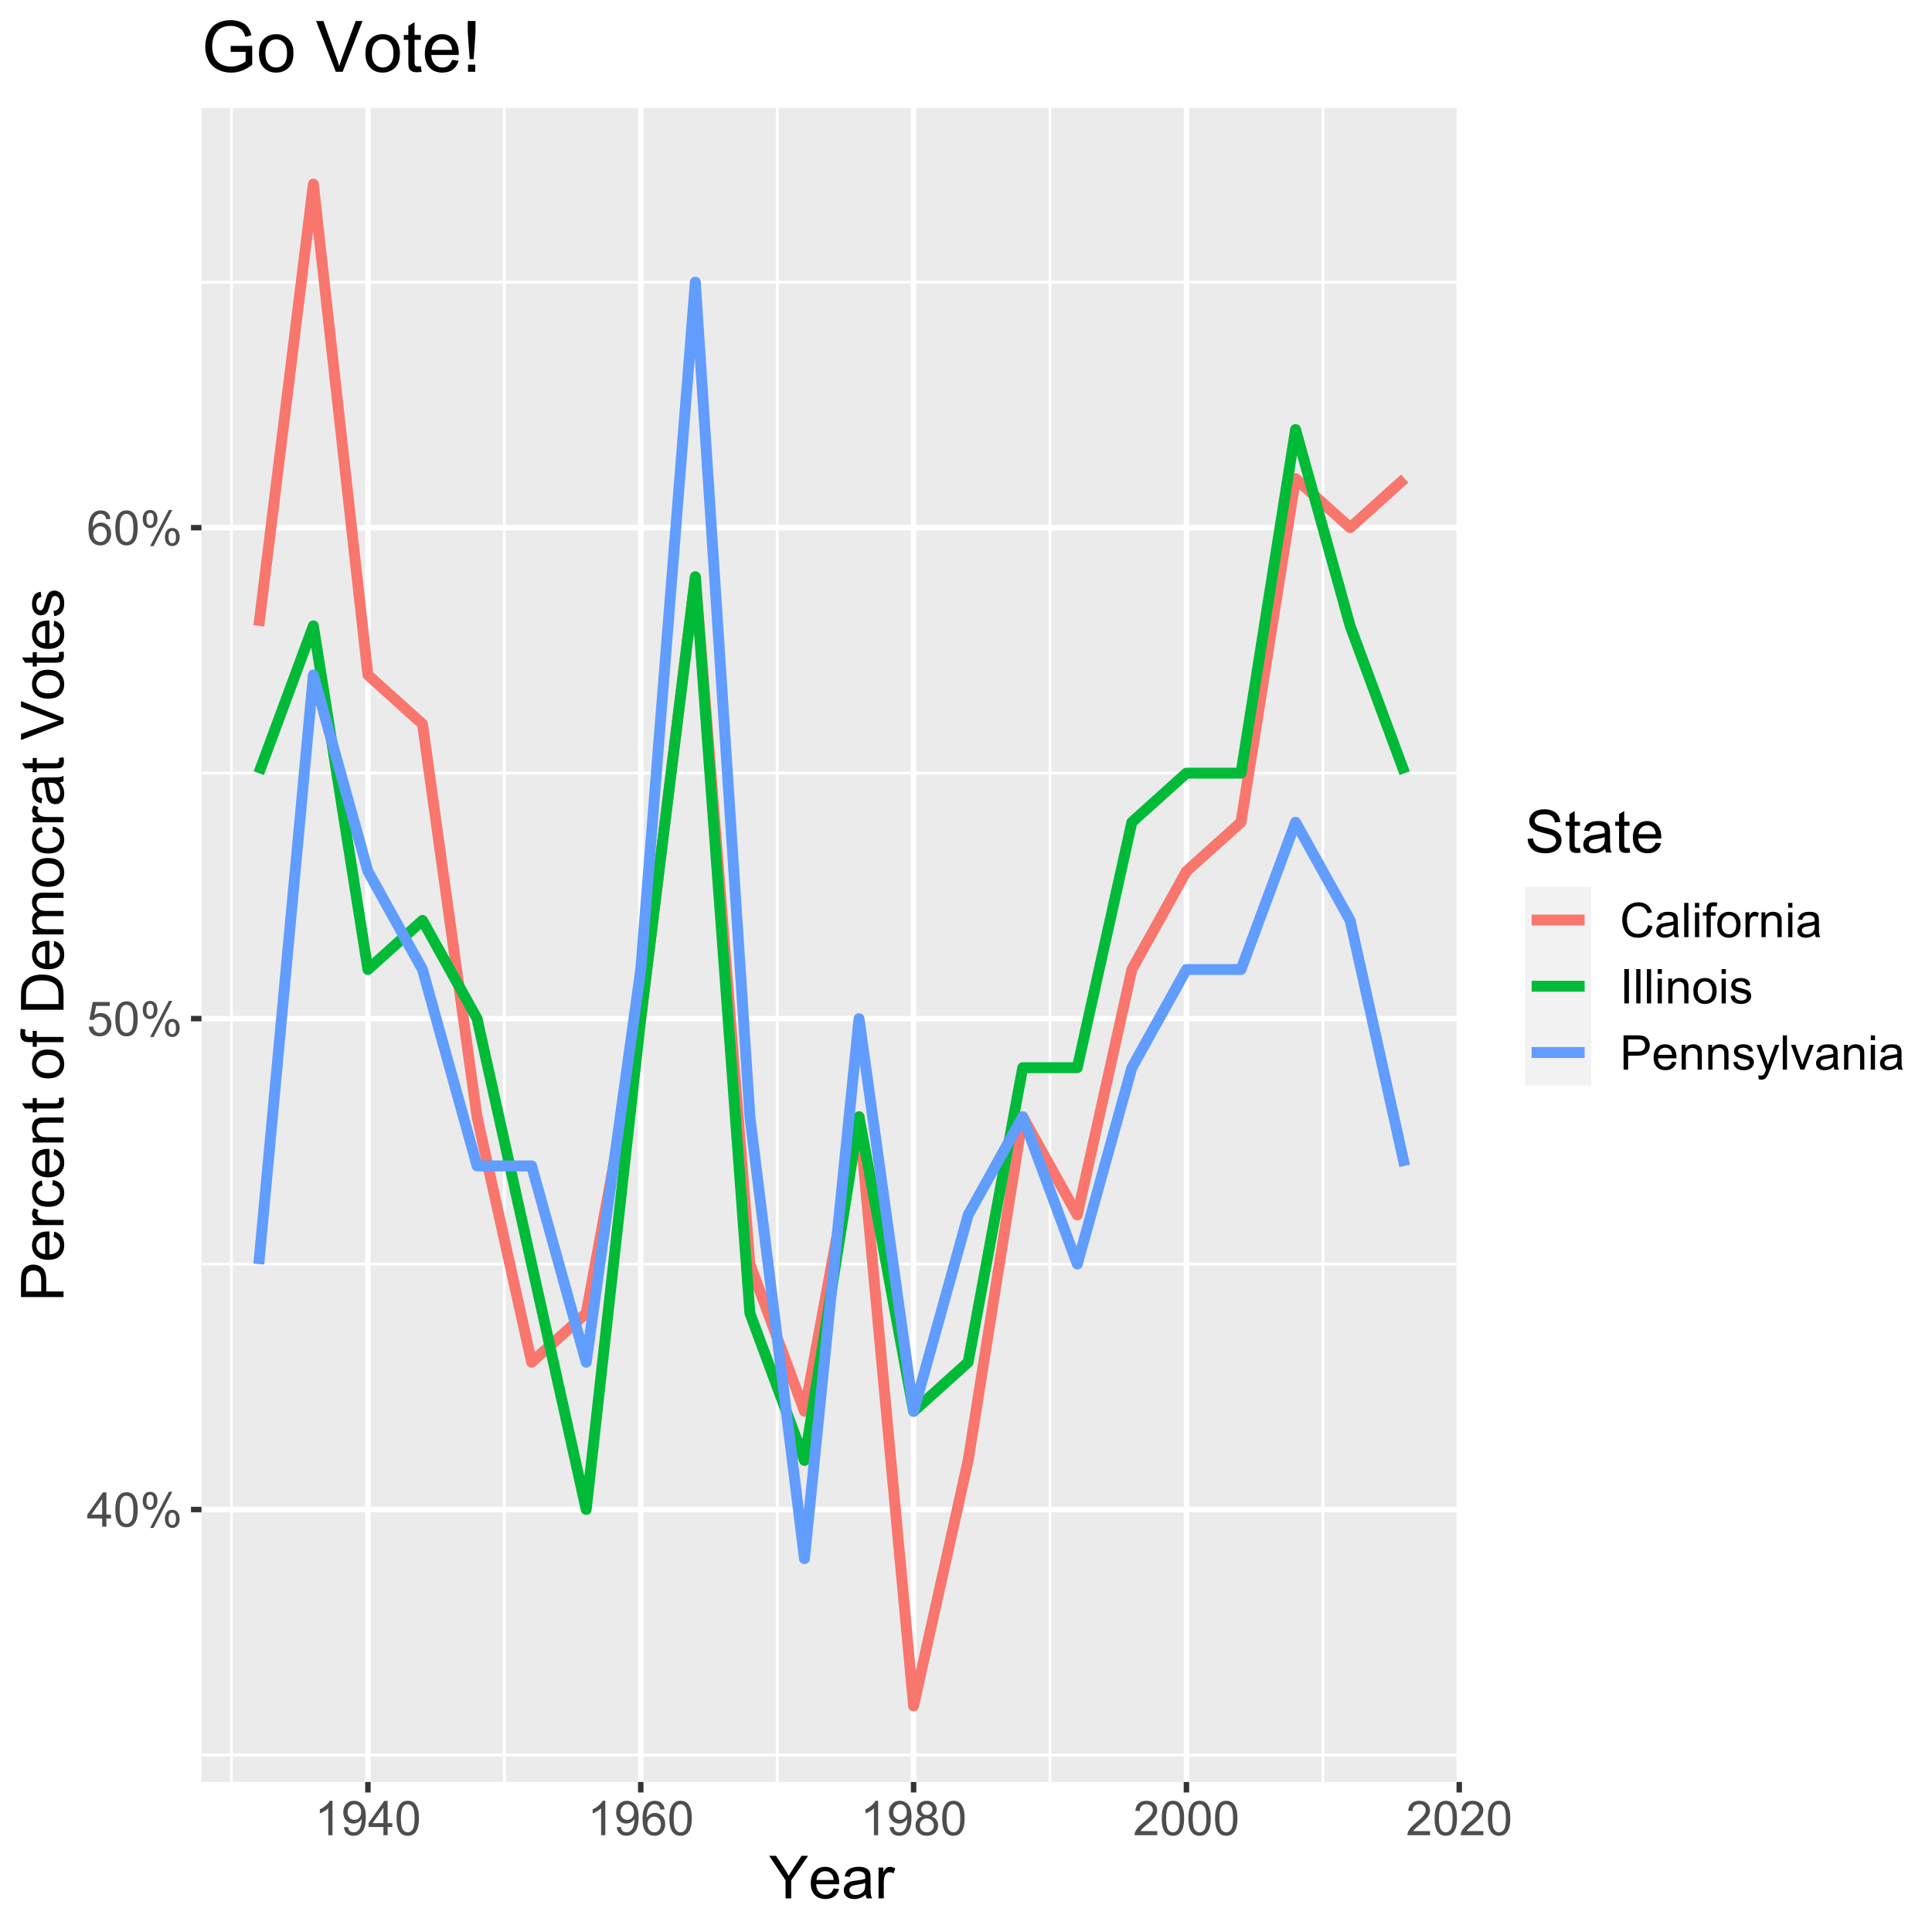 <?xml version="1.0" encoding="UTF-8"?>
<svg xmlns="http://www.w3.org/2000/svg" xmlns:xlink="http://www.w3.org/1999/xlink" width="504pt" height="504pt" viewBox="0 0 504 504" version="1.1">
<defs>
<g>
<symbol overflow="visible" id="glyph0-0">
<path style="stroke:none;" d="M 4.039 0 L 4.039 -2.141 L 0.16 -2.141 L 0.16 -3.148 L 4.242 -8.949 L 5.141 -8.949 L 5.141 -3.148 L 6.348 -3.148 L 6.348 -2.141 L 5.141 -2.141 L 5.141 0 Z M 4.039 -3.148 L 4.039 -7.184 L 1.238 -3.148 Z M 4.039 -3.148 "/>
</symbol>
<symbol overflow="visible" id="glyph0-1">
<path style="stroke:none;" d="M 0.52 -4.414 C 0.516 -5.469 0.625 -6.32 0.844 -6.965 C 1.062 -7.609 1.387 -8.105 1.816 -8.457 C 2.246 -8.805 2.785 -8.98 3.438 -8.984 C 3.914 -8.98 4.336 -8.887 4.699 -8.695 C 5.059 -8.5 5.355 -8.219 5.594 -7.859 C 5.828 -7.492 6.016 -7.051 6.152 -6.527 C 6.285 -6.004 6.352 -5.297 6.355 -4.414 C 6.352 -3.359 6.242 -2.512 6.031 -1.871 C 5.812 -1.223 5.492 -0.727 5.062 -0.375 C 4.633 -0.023 4.09 0.152 3.438 0.152 C 2.57 0.152 1.891 -0.156 1.402 -0.773 C 0.809 -1.516 0.516 -2.727 0.52 -4.414 Z M 1.648 -4.414 C 1.645 -2.941 1.816 -1.965 2.164 -1.48 C 2.504 -0.992 2.93 -0.75 3.438 -0.75 C 3.938 -0.75 4.359 -0.992 4.707 -1.48 C 5.051 -1.969 5.227 -2.945 5.227 -4.414 C 5.227 -5.883 5.051 -6.863 4.707 -7.348 C 4.359 -7.832 3.934 -8.074 3.426 -8.074 C 2.918 -8.074 2.516 -7.859 2.215 -7.434 C 1.836 -6.887 1.645 -5.879 1.648 -4.414 Z M 1.648 -4.414 "/>
</symbol>
<symbol overflow="visible" id="glyph0-2">
<path style="stroke:none;" d="M 0.727 -6.801 C 0.727 -7.438 0.887 -7.98 1.207 -8.43 C 1.527 -8.875 1.992 -9.098 2.605 -9.102 C 3.164 -9.098 3.629 -8.898 4 -8.5 C 4.367 -8.098 4.551 -7.508 4.555 -6.73 C 4.551 -5.973 4.367 -5.391 3.996 -4.984 C 3.621 -4.574 3.16 -4.371 2.617 -4.371 C 2.074 -4.371 1.625 -4.57 1.266 -4.973 C 0.906 -5.375 0.727 -5.984 0.727 -6.801 Z M 2.637 -8.344 C 2.363 -8.344 2.133 -8.223 1.953 -7.988 C 1.77 -7.75 1.68 -7.316 1.684 -6.688 C 1.68 -6.109 1.773 -5.707 1.957 -5.477 C 2.141 -5.238 2.367 -5.121 2.637 -5.125 C 2.91 -5.121 3.137 -5.238 3.32 -5.48 C 3.5 -5.715 3.59 -6.148 3.594 -6.773 C 3.59 -7.352 3.5 -7.758 3.32 -7.992 C 3.137 -8.227 2.91 -8.344 2.637 -8.344 Z M 2.645 0.328 L 7.539 -9.102 L 8.43 -9.102 L 3.551 0.328 Z M 6.512 -2.102 C 6.508 -2.738 6.668 -3.281 6.992 -3.73 C 7.312 -4.176 7.781 -4.398 8.398 -4.402 C 8.957 -4.398 9.422 -4.199 9.793 -3.801 C 10.156 -3.398 10.34 -2.809 10.344 -2.031 C 10.34 -1.273 10.156 -0.691 9.785 -0.285 C 9.41 0.125 8.949 0.328 8.406 0.328 C 7.863 0.328 7.41 0.129 7.051 -0.277 C 6.688 -0.68 6.508 -1.289 6.512 -2.102 Z M 8.43 -3.645 C 8.152 -3.645 7.922 -3.523 7.742 -3.289 C 7.555 -3.051 7.465 -2.617 7.469 -1.988 C 7.465 -1.418 7.555 -1.016 7.742 -0.781 C 7.922 -0.539 8.148 -0.422 8.422 -0.426 C 8.699 -0.422 8.93 -0.539 9.113 -0.781 C 9.293 -1.016 9.387 -1.449 9.387 -2.074 C 9.387 -2.652 9.293 -3.059 9.109 -3.293 C 8.926 -3.527 8.699 -3.645 8.43 -3.645 Z M 8.43 -3.645 "/>
</symbol>
<symbol overflow="visible" id="glyph0-3">
<path style="stroke:none;" d="M 0.52 -2.344 L 1.672 -2.441 C 1.754 -1.875 1.953 -1.453 2.266 -1.172 C 2.574 -0.891 2.949 -0.75 3.395 -0.75 C 3.918 -0.75 4.367 -0.949 4.734 -1.348 C 5.102 -1.746 5.285 -2.273 5.285 -2.938 C 5.285 -3.559 5.109 -4.055 4.758 -4.418 C 4.406 -4.777 3.945 -4.957 3.375 -4.961 C 3.02 -4.957 2.699 -4.875 2.414 -4.719 C 2.129 -4.555 1.906 -4.348 1.746 -4.094 L 0.715 -4.23 L 1.582 -8.824 L 6.031 -8.824 L 6.031 -7.777 L 2.461 -7.777 L 1.977 -5.371 C 2.508 -5.742 3.074 -5.93 3.668 -5.934 C 4.449 -5.93 5.105 -5.66 5.645 -5.121 C 6.18 -4.578 6.449 -3.883 6.453 -3.035 C 6.449 -2.223 6.215 -1.52 5.742 -0.934 C 5.168 -0.207 4.383 0.152 3.395 0.152 C 2.574 0.152 1.91 -0.074 1.398 -0.531 C 0.883 -0.984 0.59 -1.59 0.52 -2.344 Z M 0.52 -2.344 "/>
</symbol>
<symbol overflow="visible" id="glyph0-4">
<path style="stroke:none;" d="M 6.219 -6.758 L 5.125 -6.672 C 5.027 -7.098 4.891 -7.41 4.711 -7.609 C 4.414 -7.922 4.047 -8.078 3.613 -8.082 C 3.262 -8.078 2.953 -7.98 2.691 -7.789 C 2.34 -7.531 2.066 -7.164 1.871 -6.684 C 1.668 -6.195 1.566 -5.504 1.562 -4.613 C 1.824 -5.012 2.148 -5.312 2.531 -5.512 C 2.914 -5.703 3.312 -5.801 3.734 -5.805 C 4.465 -5.801 5.09 -5.531 5.605 -4.996 C 6.117 -4.453 6.375 -3.758 6.379 -2.906 C 6.375 -2.344 6.254 -1.82 6.016 -1.34 C 5.77 -0.855 5.438 -0.484 5.016 -0.23 C 4.594 0.027 4.113 0.152 3.578 0.152 C 2.66 0.152 1.914 -0.184 1.336 -0.855 C 0.758 -1.527 0.469 -2.637 0.469 -4.188 C 0.469 -5.914 0.789 -7.172 1.43 -7.961 C 1.984 -8.641 2.734 -8.98 3.68 -8.984 C 4.383 -8.98 4.957 -8.785 5.41 -8.391 C 5.855 -7.996 6.125 -7.449 6.219 -6.758 Z M 1.734 -2.898 C 1.734 -2.52 1.812 -2.156 1.973 -1.812 C 2.133 -1.461 2.359 -1.199 2.648 -1.02 C 2.938 -0.84 3.238 -0.75 3.559 -0.75 C 4.02 -0.75 4.418 -0.938 4.754 -1.312 C 5.082 -1.688 5.25 -2.195 5.254 -2.84 C 5.25 -3.453 5.086 -3.941 4.758 -4.301 C 4.43 -4.656 4.016 -4.832 3.516 -4.836 C 3.016 -4.832 2.594 -4.656 2.25 -4.301 C 1.906 -3.941 1.734 -3.473 1.734 -2.898 Z M 1.734 -2.898 "/>
</symbol>
<symbol overflow="visible" id="glyph0-5">
<path style="stroke:none;" d="M 4.656 0 L 3.559 0 L 3.559 -7 C 3.289 -6.746 2.941 -6.492 2.516 -6.242 C 2.086 -5.988 1.703 -5.801 1.359 -5.676 L 1.359 -6.738 C 1.973 -7.027 2.508 -7.375 2.973 -7.789 C 3.43 -8.195 3.758 -8.594 3.949 -8.984 L 4.656 -8.984 Z M 4.656 0 "/>
</symbol>
<symbol overflow="visible" id="glyph0-6">
<path style="stroke:none;" d="M 0.684 -2.07 L 1.738 -2.168 C 1.828 -1.668 2 -1.305 2.25 -1.086 C 2.5 -0.859 2.824 -0.75 3.223 -0.75 C 3.559 -0.75 3.852 -0.824 4.109 -0.98 C 4.359 -1.133 4.57 -1.34 4.734 -1.602 C 4.898 -1.855 5.035 -2.207 5.145 -2.648 C 5.254 -3.086 5.309 -3.531 5.309 -3.992 C 5.309 -4.039 5.305 -4.113 5.305 -4.211 C 5.078 -3.859 4.777 -3.574 4.402 -3.359 C 4.02 -3.141 3.609 -3.035 3.168 -3.035 C 2.426 -3.035 1.801 -3.301 1.289 -3.84 C 0.773 -4.371 0.516 -5.082 0.52 -5.965 C 0.516 -6.871 0.781 -7.598 1.32 -8.152 C 1.852 -8.703 2.523 -8.98 3.332 -8.984 C 3.914 -8.98 4.445 -8.824 4.93 -8.512 C 5.406 -8.195 5.773 -7.75 6.027 -7.172 C 6.273 -6.594 6.398 -5.754 6.402 -4.656 C 6.398 -3.512 6.273 -2.602 6.027 -1.926 C 5.777 -1.246 5.41 -0.73 4.922 -0.379 C 4.43 -0.023 3.855 0.152 3.199 0.152 C 2.496 0.152 1.922 -0.039 1.48 -0.43 C 1.035 -0.812 0.77 -1.359 0.684 -2.07 Z M 5.184 -6.02 C 5.18 -6.645 5.012 -7.145 4.68 -7.52 C 4.34 -7.887 3.938 -8.074 3.469 -8.074 C 2.977 -8.074 2.551 -7.875 2.191 -7.477 C 1.828 -7.078 1.645 -6.559 1.648 -5.926 C 1.645 -5.352 1.816 -4.891 2.164 -4.535 C 2.504 -4.18 2.93 -4 3.438 -4.004 C 3.941 -4 4.359 -4.18 4.691 -4.535 C 5.016 -4.891 5.18 -5.383 5.184 -6.02 Z M 5.184 -6.02 "/>
</symbol>
<symbol overflow="visible" id="glyph0-7">
<path style="stroke:none;" d="M 2.211 -4.852 C 1.75 -5.016 1.414 -5.254 1.195 -5.566 C 0.977 -5.875 0.867 -6.242 0.867 -6.676 C 0.867 -7.324 1.098 -7.871 1.566 -8.316 C 2.031 -8.758 2.656 -8.98 3.438 -8.984 C 4.215 -8.98 4.844 -8.754 5.32 -8.305 C 5.797 -7.848 6.035 -7.297 6.035 -6.648 C 6.035 -6.23 5.926 -5.867 5.707 -5.562 C 5.488 -5.25 5.156 -5.016 4.719 -4.852 C 5.266 -4.672 5.684 -4.383 5.973 -3.984 C 6.254 -3.586 6.398 -3.109 6.402 -2.559 C 6.398 -1.789 6.129 -1.145 5.59 -0.629 C 5.047 -0.105 4.332 0.152 3.453 0.152 C 2.566 0.152 1.855 -0.105 1.316 -0.629 C 0.773 -1.148 0.504 -1.801 0.508 -2.586 C 0.504 -3.164 0.652 -3.652 0.949 -4.051 C 1.242 -4.441 1.66 -4.711 2.211 -4.852 Z M 1.988 -6.715 C 1.984 -6.289 2.121 -5.941 2.398 -5.676 C 2.668 -5.406 3.023 -5.273 3.461 -5.273 C 3.879 -5.273 4.227 -5.406 4.5 -5.672 C 4.77 -5.938 4.902 -6.262 4.906 -6.652 C 4.902 -7.051 4.766 -7.391 4.488 -7.668 C 4.207 -7.941 3.859 -8.078 3.449 -8.082 C 3.027 -8.078 2.68 -7.945 2.402 -7.676 C 2.125 -7.406 1.984 -7.086 1.988 -6.715 Z M 1.637 -2.582 C 1.633 -2.266 1.707 -1.961 1.859 -1.672 C 2.004 -1.375 2.227 -1.148 2.52 -0.992 C 2.812 -0.828 3.129 -0.75 3.469 -0.75 C 3.992 -0.75 4.422 -0.918 4.766 -1.258 C 5.105 -1.594 5.277 -2.023 5.281 -2.547 C 5.277 -3.074 5.102 -3.512 4.75 -3.855 C 4.395 -4.199 3.953 -4.371 3.43 -4.375 C 2.91 -4.371 2.484 -4.199 2.145 -3.863 C 1.805 -3.52 1.633 -3.094 1.637 -2.582 Z M 1.637 -2.582 "/>
</symbol>
<symbol overflow="visible" id="glyph0-8">
<path style="stroke:none;" d="M 6.293 -1.055 L 6.293 0 L 0.379 0 C 0.367 -0.266 0.41 -0.52 0.508 -0.762 C 0.656 -1.164 0.898 -1.559 1.23 -1.953 C 1.559 -2.34 2.035 -2.793 2.668 -3.309 C 3.637 -4.102 4.293 -4.734 4.637 -5.203 C 4.977 -5.668 5.148 -6.105 5.152 -6.523 C 5.148 -6.957 4.992 -7.324 4.684 -7.625 C 4.371 -7.922 3.969 -8.074 3.469 -8.074 C 2.938 -8.074 2.512 -7.914 2.195 -7.598 C 1.879 -7.277 1.719 -6.84 1.715 -6.281 L 0.586 -6.398 C 0.664 -7.238 0.953 -7.879 1.457 -8.32 C 1.961 -8.762 2.641 -8.98 3.492 -8.984 C 4.348 -8.98 5.023 -8.742 5.527 -8.27 C 6.027 -7.789 6.281 -7.199 6.281 -6.5 C 6.281 -6.141 6.207 -5.789 6.059 -5.445 C 5.91 -5.094 5.664 -4.73 5.328 -4.352 C 4.984 -3.965 4.422 -3.441 3.637 -2.777 C 2.977 -2.223 2.555 -1.844 2.367 -1.648 C 2.18 -1.449 2.023 -1.254 1.906 -1.055 Z M 6.293 -1.055 "/>
</symbol>
<symbol overflow="visible" id="glyph0-9">
<path style="stroke:none;" d="M 7.348 -3.137 L 8.531 -2.84 C 8.281 -1.863 7.832 -1.121 7.191 -0.613 C 6.543 -0.102 5.758 0.152 4.828 0.152 C 3.863 0.152 3.078 -0.043 2.477 -0.434 C 1.871 -0.824 1.41 -1.391 1.094 -2.141 C 0.777 -2.883 0.621 -3.684 0.621 -4.539 C 0.621 -5.469 0.797 -6.281 1.156 -6.977 C 1.508 -7.668 2.016 -8.195 2.676 -8.559 C 3.332 -8.918 4.055 -9.098 4.848 -9.102 C 5.738 -9.098 6.492 -8.871 7.102 -8.418 C 7.711 -7.961 8.137 -7.32 8.379 -6.492 L 7.215 -6.219 C 7.004 -6.867 6.703 -7.344 6.309 -7.641 C 5.914 -7.938 5.418 -8.086 4.82 -8.086 C 4.129 -8.086 3.555 -7.918 3.098 -7.59 C 2.633 -7.258 2.309 -6.816 2.125 -6.266 C 1.934 -5.707 1.84 -5.137 1.844 -4.547 C 1.84 -3.785 1.949 -3.121 2.176 -2.555 C 2.395 -1.984 2.742 -1.559 3.211 -1.281 C 3.68 -0.996 4.184 -0.855 4.73 -0.859 C 5.391 -0.855 5.953 -1.047 6.414 -1.434 C 6.871 -1.812 7.184 -2.379 7.348 -3.137 Z M 7.348 -3.137 "/>
</symbol>
<symbol overflow="visible" id="glyph0-10">
<path style="stroke:none;" d="M 5.055 -0.801 C 4.645 -0.453 4.254 -0.207 3.879 -0.066 C 3.5 0.078 3.094 0.145 2.668 0.148 C 1.949 0.145 1.402 -0.027 1.023 -0.375 C 0.641 -0.723 0.449 -1.168 0.453 -1.711 C 0.449 -2.023 0.523 -2.312 0.668 -2.578 C 0.812 -2.84 1 -3.051 1.234 -3.211 C 1.465 -3.367 1.73 -3.484 2.027 -3.57 C 2.242 -3.625 2.566 -3.68 3.004 -3.734 C 3.887 -3.836 4.539 -3.965 4.961 -4.113 C 4.965 -4.262 4.969 -4.355 4.969 -4.402 C 4.969 -4.844 4.863 -5.16 4.656 -5.348 C 4.371 -5.594 3.953 -5.719 3.406 -5.719 C 2.883 -5.719 2.5 -5.625 2.258 -5.445 C 2.008 -5.262 1.828 -4.941 1.715 -4.484 L 0.641 -4.633 C 0.734 -5.09 0.895 -5.461 1.121 -5.746 C 1.34 -6.027 1.664 -6.246 2.09 -6.398 C 2.512 -6.551 3.004 -6.625 3.562 -6.629 C 4.117 -6.625 4.566 -6.562 4.914 -6.434 C 5.258 -6.301 5.512 -6.137 5.676 -5.941 C 5.836 -5.742 5.949 -5.492 6.02 -5.195 C 6.051 -5.004 6.07 -4.664 6.074 -4.18 L 6.074 -2.715 C 6.07 -1.691 6.094 -1.047 6.145 -0.777 C 6.188 -0.504 6.281 -0.246 6.422 0 L 5.273 0 C 5.156 -0.227 5.082 -0.492 5.055 -0.801 Z M 4.961 -3.254 C 4.559 -3.086 3.961 -2.949 3.168 -2.84 C 2.715 -2.773 2.395 -2.699 2.211 -2.617 C 2.02 -2.535 1.875 -2.418 1.777 -2.262 C 1.672 -2.105 1.621 -1.93 1.625 -1.738 C 1.621 -1.445 1.734 -1.203 1.957 -1.008 C 2.176 -0.812 2.5 -0.715 2.93 -0.715 C 3.352 -0.715 3.727 -0.805 4.059 -0.992 C 4.387 -1.172 4.629 -1.426 4.785 -1.75 C 4.898 -1.996 4.957 -2.363 4.961 -2.852 Z M 4.961 -3.254 "/>
</symbol>
<symbol overflow="visible" id="glyph0-11">
<path style="stroke:none;" d="M 0.801 0 L 0.801 -8.949 L 1.898 -8.949 L 1.898 0 Z M 0.801 0 "/>
</symbol>
<symbol overflow="visible" id="glyph0-12">
<path style="stroke:none;" d="M 0.828 -7.684 L 0.828 -8.949 L 1.93 -8.949 L 1.93 -7.684 Z M 0.828 0 L 0.828 -6.48 L 1.93 -6.48 L 1.93 0 Z M 0.828 0 "/>
</symbol>
<symbol overflow="visible" id="glyph0-13">
<path style="stroke:none;" d="M 1.086 0 L 1.086 -5.629 L 0.117 -5.629 L 0.117 -6.48 L 1.086 -6.48 L 1.086 -7.172 C 1.082 -7.605 1.121 -7.926 1.203 -8.141 C 1.305 -8.422 1.492 -8.656 1.758 -8.836 C 2.023 -9.012 2.398 -9.098 2.883 -9.102 C 3.188 -9.098 3.527 -9.062 3.906 -8.992 L 3.742 -8.031 C 3.512 -8.07 3.297 -8.09 3.094 -8.094 C 2.758 -8.09 2.52 -8.02 2.387 -7.879 C 2.246 -7.734 2.18 -7.469 2.18 -7.078 L 2.18 -6.48 L 3.441 -6.48 L 3.441 -5.629 L 2.18 -5.629 L 2.18 0 Z M 1.086 0 "/>
</symbol>
<symbol overflow="visible" id="glyph0-14">
<path style="stroke:none;" d="M 0.414 -3.242 C 0.41 -4.438 0.742 -5.328 1.414 -5.906 C 1.969 -6.387 2.648 -6.625 3.453 -6.629 C 4.344 -6.625 5.074 -6.332 5.641 -5.75 C 6.203 -5.164 6.484 -4.359 6.488 -3.332 C 6.484 -2.496 6.359 -1.84 6.113 -1.363 C 5.859 -0.883 5.496 -0.512 5.02 -0.25 C 4.539 0.016 4.016 0.145 3.453 0.148 C 2.543 0.145 1.812 -0.141 1.254 -0.723 C 0.691 -1.301 0.41 -2.141 0.414 -3.242 Z M 1.543 -3.242 C 1.539 -2.406 1.723 -1.785 2.086 -1.375 C 2.445 -0.961 2.898 -0.754 3.453 -0.758 C 3.996 -0.754 4.453 -0.961 4.816 -1.379 C 5.176 -1.789 5.355 -2.422 5.359 -3.277 C 5.355 -4.074 5.172 -4.684 4.812 -5.098 C 4.445 -5.512 3.992 -5.719 3.453 -5.719 C 2.898 -5.719 2.445 -5.512 2.086 -5.102 C 1.723 -4.688 1.539 -4.066 1.543 -3.242 Z M 1.543 -3.242 "/>
</symbol>
<symbol overflow="visible" id="glyph0-15">
<path style="stroke:none;" d="M 0.812 0 L 0.812 -6.48 L 1.801 -6.48 L 1.801 -5.5 C 2.051 -5.957 2.285 -6.258 2.5 -6.406 C 2.711 -6.551 2.945 -6.625 3.203 -6.629 C 3.57 -6.625 3.945 -6.508 4.332 -6.273 L 3.953 -5.254 C 3.684 -5.41 3.414 -5.488 3.148 -5.492 C 2.906 -5.488 2.691 -5.418 2.5 -5.273 C 2.309 -5.129 2.172 -4.93 2.094 -4.676 C 1.969 -4.285 1.91 -3.855 1.91 -3.395 L 1.91 0 Z M 0.812 0 "/>
</symbol>
<symbol overflow="visible" id="glyph0-16">
<path style="stroke:none;" d="M 0.824 0 L 0.824 -6.48 L 1.812 -6.48 L 1.812 -5.559 C 2.285 -6.27 2.973 -6.625 3.875 -6.629 C 4.262 -6.625 4.621 -6.555 4.953 -6.418 C 5.277 -6.273 5.523 -6.09 5.688 -5.863 C 5.848 -5.633 5.961 -5.363 6.031 -5.055 C 6.066 -4.848 6.086 -4.492 6.09 -3.984 L 6.09 0 L 4.992 0 L 4.992 -3.941 C 4.992 -4.387 4.949 -4.723 4.863 -4.945 C 4.777 -5.168 4.625 -5.344 4.406 -5.477 C 4.188 -5.605 3.934 -5.672 3.645 -5.676 C 3.176 -5.672 2.77 -5.523 2.43 -5.23 C 2.09 -4.93 1.922 -4.367 1.922 -3.539 L 1.922 0 Z M 0.824 0 "/>
</symbol>
<symbol overflow="visible" id="glyph0-17">
<path style="stroke:none;" d="M 1.164 0 L 1.164 -8.949 L 2.352 -8.949 L 2.352 0 Z M 1.164 0 "/>
</symbol>
<symbol overflow="visible" id="glyph0-18">
<path style="stroke:none;" d="M 0.383 -1.934 L 1.473 -2.105 C 1.527 -1.668 1.699 -1.336 1.98 -1.105 C 2.258 -0.871 2.645 -0.754 3.148 -0.758 C 3.648 -0.754 4.023 -0.859 4.273 -1.066 C 4.516 -1.27 4.641 -1.508 4.641 -1.789 C 4.641 -2.031 4.531 -2.227 4.316 -2.375 C 4.164 -2.469 3.789 -2.594 3.191 -2.746 C 2.383 -2.945 1.824 -3.121 1.516 -3.273 C 1.203 -3.418 0.969 -3.625 0.809 -3.891 C 0.645 -4.152 0.562 -4.441 0.566 -4.762 C 0.562 -5.047 0.629 -5.312 0.766 -5.562 C 0.895 -5.805 1.074 -6.012 1.305 -6.176 C 1.473 -6.301 1.707 -6.406 2.004 -6.496 C 2.301 -6.582 2.617 -6.625 2.953 -6.629 C 3.461 -6.625 3.906 -6.551 4.293 -6.406 C 4.676 -6.258 4.961 -6.062 5.145 -5.812 C 5.328 -5.562 5.453 -5.227 5.523 -4.809 L 4.449 -4.664 C 4.395 -4.996 4.254 -5.254 4.023 -5.445 C 3.789 -5.629 3.461 -5.723 3.035 -5.727 C 2.527 -5.723 2.164 -5.641 1.953 -5.477 C 1.734 -5.309 1.629 -5.113 1.629 -4.891 C 1.629 -4.746 1.672 -4.617 1.766 -4.504 C 1.852 -4.383 1.992 -4.285 2.184 -4.211 C 2.293 -4.168 2.617 -4.074 3.156 -3.93 C 3.93 -3.723 4.473 -3.555 4.781 -3.422 C 5.086 -3.289 5.324 -3.094 5.504 -2.844 C 5.676 -2.586 5.766 -2.273 5.77 -1.906 C 5.766 -1.535 5.656 -1.191 5.445 -0.867 C 5.227 -0.543 4.918 -0.293 4.52 -0.117 C 4.113 0.059 3.66 0.145 3.156 0.148 C 2.309 0.145 1.664 -0.027 1.227 -0.375 C 0.781 -0.727 0.5 -1.246 0.383 -1.934 Z M 0.383 -1.934 "/>
</symbol>
<symbol overflow="visible" id="glyph0-19">
<path style="stroke:none;" d="M 0.965 0 L 0.965 -8.949 L 4.34 -8.949 C 4.93 -8.945 5.383 -8.918 5.699 -8.863 C 6.137 -8.789 6.504 -8.648 6.805 -8.445 C 7.098 -8.234 7.336 -7.945 7.52 -7.578 C 7.699 -7.203 7.793 -6.797 7.793 -6.359 C 7.793 -5.594 7.551 -4.949 7.066 -4.426 C 6.582 -3.895 5.707 -3.633 4.445 -3.637 L 2.148 -3.637 L 2.148 0 Z M 2.148 -4.695 L 4.461 -4.695 C 5.223 -4.691 5.766 -4.836 6.09 -5.121 C 6.41 -5.402 6.574 -5.801 6.574 -6.324 C 6.574 -6.691 6.477 -7.012 6.289 -7.281 C 6.098 -7.547 5.852 -7.723 5.543 -7.812 C 5.34 -7.859 4.969 -7.887 4.438 -7.891 L 2.148 -7.891 Z M 2.148 -4.695 "/>
</symbol>
<symbol overflow="visible" id="glyph0-20">
<path style="stroke:none;" d="M 5.262 -2.086 L 6.398 -1.945 C 6.219 -1.281 5.887 -0.766 5.402 -0.402 C 4.918 -0.035 4.297 0.145 3.547 0.148 C 2.594 0.145 1.844 -0.145 1.289 -0.727 C 0.734 -1.312 0.457 -2.133 0.457 -3.188 C 0.457 -4.273 0.734 -5.117 1.297 -5.723 C 1.855 -6.324 2.586 -6.625 3.484 -6.629 C 4.348 -6.625 5.055 -6.332 5.609 -5.742 C 6.156 -5.152 6.434 -4.32 6.434 -3.254 C 6.434 -3.184 6.43 -3.086 6.426 -2.961 L 1.594 -2.961 C 1.633 -2.242 1.832 -1.699 2.195 -1.324 C 2.559 -0.945 3.012 -0.754 3.551 -0.758 C 3.953 -0.754 4.297 -0.859 4.582 -1.074 C 4.867 -1.281 5.094 -1.621 5.262 -2.086 Z M 1.652 -3.863 L 5.273 -3.863 C 5.223 -4.402 5.082 -4.812 4.859 -5.09 C 4.504 -5.512 4.051 -5.723 3.496 -5.727 C 2.992 -5.723 2.57 -5.555 2.227 -5.219 C 1.883 -4.879 1.691 -4.426 1.652 -3.863 Z M 1.652 -3.863 "/>
</symbol>
<symbol overflow="visible" id="glyph0-21">
<path style="stroke:none;" d="M 0.773 2.496 L 0.652 1.465 C 0.887 1.527 1.098 1.559 1.281 1.562 C 1.523 1.559 1.719 1.52 1.867 1.441 C 2.012 1.359 2.133 1.242 2.227 1.098 C 2.297 0.984 2.406 0.715 2.562 0.281 C 2.578 0.219 2.613 0.129 2.66 0.012 L 0.203 -6.48 L 1.387 -6.48 L 2.734 -2.727 C 2.906 -2.25 3.062 -1.75 3.203 -1.227 C 3.328 -1.727 3.48 -2.219 3.656 -2.703 L 5.043 -6.48 L 6.141 -6.48 L 3.676 0.109 C 3.406 0.82 3.203 1.312 3.059 1.582 C 2.863 1.941 2.637 2.203 2.387 2.375 C 2.129 2.539 1.828 2.625 1.484 2.629 C 1.266 2.625 1.031 2.582 0.773 2.496 Z M 0.773 2.496 "/>
</symbol>
<symbol overflow="visible" id="glyph0-22">
<path style="stroke:none;" d="M 2.625 0 L 0.16 -6.48 L 1.32 -6.48 L 2.711 -2.602 C 2.859 -2.18 2.996 -1.742 3.125 -1.293 C 3.219 -1.633 3.355 -2.043 3.535 -2.527 L 4.973 -6.48 L 6.102 -6.48 L 3.648 0 Z M 2.625 0 "/>
</symbol>
<symbol overflow="visible" id="glyph1-0">
<path style="stroke:none;" d="M 4.32 0 L 4.32 -4.699 L 0.047 -11.094 L 1.832 -11.094 L 4.02 -7.75 C 4.422 -7.121 4.797 -6.496 5.148 -5.875 C 5.477 -6.449 5.879 -7.102 6.359 -7.832 L 8.508 -11.094 L 10.219 -11.094 L 5.789 -4.699 L 5.789 0 Z M 4.32 0 "/>
</symbol>
<symbol overflow="visible" id="glyph1-1">
<path style="stroke:none;" d="M 6.523 -2.59 L 7.93 -2.414 C 7.703 -1.59 7.293 -0.949 6.695 -0.5 C 6.094 -0.047 5.328 0.176 4.398 0.18 C 3.219 0.176 2.285 -0.184 1.598 -0.906 C 0.906 -1.629 0.562 -2.645 0.566 -3.949 C 0.562 -5.301 0.91 -6.348 1.609 -7.098 C 2.305 -7.84 3.207 -8.215 4.32 -8.219 C 5.391 -8.215 6.27 -7.848 6.953 -7.121 C 7.633 -6.387 7.973 -5.359 7.977 -4.035 C 7.973 -3.953 7.973 -3.832 7.969 -3.672 L 1.977 -3.672 C 2.023 -2.785 2.273 -2.109 2.723 -1.641 C 3.172 -1.172 3.734 -0.938 4.406 -0.938 C 4.902 -0.938 5.328 -1.066 5.684 -1.332 C 6.035 -1.59 6.312 -2.012 6.523 -2.59 Z M 2.051 -4.789 L 6.539 -4.789 C 6.477 -5.461 6.305 -5.969 6.023 -6.312 C 5.59 -6.832 5.027 -7.094 4.336 -7.098 C 3.711 -7.094 3.184 -6.887 2.758 -6.469 C 2.328 -6.051 2.094 -5.488 2.051 -4.789 Z M 2.051 -4.789 "/>
</symbol>
<symbol overflow="visible" id="glyph1-2">
<path style="stroke:none;" d="M 6.266 -0.992 C 5.758 -0.559 5.273 -0.258 4.809 -0.082 C 4.34 0.09 3.84 0.176 3.309 0.18 C 2.422 0.176 1.742 -0.035 1.27 -0.465 C 0.793 -0.895 0.555 -1.445 0.559 -2.117 C 0.555 -2.508 0.645 -2.871 0.828 -3.199 C 1.004 -3.523 1.238 -3.781 1.531 -3.98 C 1.82 -4.176 2.148 -4.324 2.512 -4.426 C 2.777 -4.496 3.18 -4.566 3.723 -4.633 C 4.82 -4.762 5.633 -4.918 6.152 -5.102 C 6.156 -5.285 6.156 -5.402 6.16 -5.457 C 6.156 -6.008 6.027 -6.398 5.773 -6.629 C 5.422 -6.934 4.906 -7.09 4.223 -7.09 C 3.578 -7.09 3.105 -6.977 2.805 -6.754 C 2.496 -6.527 2.27 -6.129 2.125 -5.562 L 0.793 -5.746 C 0.91 -6.312 1.109 -6.773 1.391 -7.125 C 1.664 -7.477 2.066 -7.746 2.594 -7.934 C 3.117 -8.121 3.727 -8.215 4.422 -8.219 C 5.105 -8.215 5.66 -8.133 6.09 -7.977 C 6.516 -7.812 6.832 -7.609 7.035 -7.367 C 7.234 -7.117 7.375 -6.809 7.461 -6.441 C 7.504 -6.207 7.527 -5.789 7.531 -5.184 L 7.531 -3.367 C 7.527 -2.098 7.559 -1.297 7.617 -0.965 C 7.672 -0.625 7.785 -0.305 7.961 0 L 6.539 0 C 6.398 -0.281 6.305 -0.609 6.266 -0.992 Z M 6.152 -4.035 C 5.656 -3.828 4.914 -3.656 3.93 -3.52 C 3.363 -3.438 2.965 -3.348 2.738 -3.246 C 2.504 -3.145 2.324 -2.996 2.199 -2.801 C 2.07 -2.605 2.008 -2.391 2.012 -2.156 C 2.008 -1.793 2.148 -1.488 2.426 -1.25 C 2.699 -1.004 3.102 -0.883 3.633 -0.887 C 4.156 -0.883 4.621 -1 5.031 -1.23 C 5.438 -1.457 5.738 -1.77 5.934 -2.172 C 6.078 -2.477 6.152 -2.93 6.152 -3.535 Z M 6.152 -4.035 "/>
</symbol>
<symbol overflow="visible" id="glyph1-3">
<path style="stroke:none;" d="M 1.008 0 L 1.008 -8.039 L 2.234 -8.039 L 2.234 -6.82 C 2.543 -7.391 2.832 -7.766 3.098 -7.945 C 3.359 -8.125 3.652 -8.215 3.973 -8.219 C 4.434 -8.215 4.898 -8.07 5.375 -7.781 L 4.906 -6.516 C 4.57 -6.711 4.238 -6.809 3.906 -6.812 C 3.605 -6.809 3.336 -6.719 3.102 -6.543 C 2.859 -6.359 2.691 -6.109 2.598 -5.797 C 2.441 -5.309 2.367 -4.781 2.367 -4.207 L 2.367 0 Z M 1.008 0 "/>
</symbol>
<symbol overflow="visible" id="glyph1-4">
<path style="stroke:none;" d="M 0.695 -3.566 L 2.082 -3.688 C 2.145 -3.125 2.297 -2.668 2.539 -2.316 C 2.773 -1.957 3.148 -1.672 3.656 -1.457 C 4.16 -1.234 4.727 -1.125 5.359 -1.129 C 5.918 -1.125 6.41 -1.207 6.84 -1.379 C 7.266 -1.543 7.586 -1.773 7.797 -2.062 C 8.004 -2.352 8.109 -2.668 8.113 -3.012 C 8.109 -3.359 8.008 -3.66 7.809 -3.922 C 7.605 -4.18 7.273 -4.398 6.812 -4.578 C 6.512 -4.691 5.852 -4.875 4.836 -5.121 C 3.812 -5.363 3.102 -5.594 2.695 -5.812 C 2.164 -6.09 1.766 -6.434 1.508 -6.844 C 1.246 -7.254 1.117 -7.715 1.121 -8.227 C 1.117 -8.785 1.277 -9.309 1.598 -9.797 C 1.914 -10.281 2.379 -10.648 2.988 -10.906 C 3.598 -11.156 4.273 -11.285 5.023 -11.285 C 5.844 -11.285 6.57 -11.152 7.199 -10.887 C 7.828 -10.621 8.312 -10.23 8.648 -9.715 C 8.984 -9.199 9.164 -8.617 9.195 -7.969 L 7.789 -7.863 C 7.711 -8.562 7.457 -9.09 7.02 -9.453 C 6.582 -9.809 5.938 -9.988 5.086 -9.992 C 4.195 -9.988 3.547 -9.828 3.145 -9.504 C 2.734 -9.176 2.531 -8.781 2.535 -8.324 C 2.531 -7.922 2.676 -7.594 2.969 -7.34 C 3.246 -7.082 3.984 -6.82 5.18 -6.551 C 6.371 -6.277 7.188 -6.039 7.637 -5.844 C 8.277 -5.539 8.754 -5.164 9.066 -4.711 C 9.371 -4.254 9.527 -3.727 9.527 -3.133 C 9.527 -2.539 9.355 -1.98 9.02 -1.461 C 8.68 -0.938 8.195 -0.535 7.562 -0.246 C 6.926 0.043 6.215 0.188 5.426 0.188 C 4.422 0.188 3.578 0.043 2.902 -0.25 C 2.219 -0.539 1.688 -0.98 1.305 -1.57 C 0.918 -2.156 0.715 -2.82 0.695 -3.566 Z M 0.695 -3.566 "/>
</symbol>
<symbol overflow="visible" id="glyph1-5">
<path style="stroke:none;" d="M 3.996 -1.219 L 4.191 -0.016 C 3.805 0.066 3.465 0.105 3.164 0.105 C 2.668 0.105 2.281 0.027 2.012 -0.129 C 1.738 -0.285 1.547 -0.488 1.438 -0.746 C 1.324 -0.996 1.27 -1.535 1.273 -2.355 L 1.273 -6.977 L 0.273 -6.977 L 0.273 -8.039 L 1.273 -8.039 L 1.273 -10.027 L 2.625 -10.844 L 2.625 -8.039 L 3.996 -8.039 L 3.996 -6.977 L 2.625 -6.977 L 2.625 -2.277 C 2.625 -1.887 2.648 -1.637 2.695 -1.527 C 2.742 -1.414 2.82 -1.324 2.93 -1.262 C 3.039 -1.191 3.195 -1.16 3.398 -1.164 C 3.547 -1.16 3.746 -1.18 3.996 -1.219 Z M 3.996 -1.219 "/>
</symbol>
<symbol overflow="visible" id="glyph2-0">
<path style="stroke:none;" d="M 0 -1.195 L -11.094 -1.195 L -11.094 -5.383 C -11.09 -6.113 -11.055 -6.676 -10.988 -7.07 C -10.895 -7.613 -10.723 -8.07 -10.469 -8.438 C -10.215 -8.805 -9.859 -9.102 -9.398 -9.328 C -8.938 -9.551 -8.434 -9.66 -7.887 -9.664 C -6.941 -9.66 -6.141 -9.359 -5.492 -8.762 C -4.836 -8.16 -4.512 -7.078 -4.512 -5.508 L -4.512 -2.664 L 0 -2.664 Z M -5.82 -2.664 L -5.82 -5.531 C -5.816 -6.48 -5.992 -7.152 -6.348 -7.555 C -6.699 -7.949 -7.199 -8.148 -7.84 -8.152 C -8.305 -8.148 -8.699 -8.031 -9.031 -7.801 C -9.359 -7.562 -9.578 -7.254 -9.688 -6.871 C -9.75 -6.621 -9.785 -6.164 -9.785 -5.504 L -9.785 -2.664 Z M -5.82 -2.664 "/>
</symbol>
<symbol overflow="visible" id="glyph2-1">
<path style="stroke:none;" d="M -2.59 -6.523 L -2.414 -7.93 C -1.59 -7.703 -0.949 -7.293 -0.496 -6.695 C -0.043 -6.094 0.18 -5.328 0.184 -4.398 C 0.18 -3.219 -0.18 -2.285 -0.902 -1.598 C -1.629 -0.906 -2.645 -0.562 -3.949 -0.566 C -5.301 -0.562 -6.348 -0.91 -7.098 -1.609 C -7.84 -2.305 -8.215 -3.207 -8.219 -4.32 C -8.215 -5.391 -7.848 -6.27 -7.121 -6.953 C -6.387 -7.633 -5.359 -7.973 -4.035 -7.977 C -3.953 -7.973 -3.832 -7.973 -3.672 -7.969 L -3.672 -1.977 C -2.785 -2.023 -2.109 -2.273 -1.641 -2.723 C -1.172 -3.172 -0.938 -3.734 -0.938 -4.406 C -0.938 -4.902 -1.066 -5.328 -1.332 -5.684 C -1.59 -6.035 -2.012 -6.312 -2.59 -6.523 Z M -4.789 -2.051 L -4.789 -6.539 C -5.461 -6.477 -5.969 -6.305 -6.312 -6.023 C -6.832 -5.59 -7.094 -5.027 -7.098 -4.336 C -7.094 -3.711 -6.887 -3.184 -6.469 -2.758 C -6.051 -2.332 -5.488 -2.098 -4.789 -2.051 Z M -4.789 -2.051 "/>
</symbol>
<symbol overflow="visible" id="glyph2-2">
<path style="stroke:none;" d="M 0 -1.008 L -8.039 -1.008 L -8.039 -2.234 L -6.82 -2.234 C -7.391 -2.543 -7.766 -2.832 -7.945 -3.098 C -8.125 -3.359 -8.215 -3.652 -8.219 -3.973 C -8.215 -4.434 -8.07 -4.898 -7.781 -5.375 L -6.516 -4.906 C -6.711 -4.57 -6.809 -4.238 -6.812 -3.906 C -6.809 -3.605 -6.719 -3.336 -6.543 -3.102 C -6.359 -2.859 -6.109 -2.691 -5.797 -2.598 C -5.309 -2.441 -4.781 -2.367 -4.207 -2.367 L 0 -2.367 Z M 0 -1.008 "/>
</symbol>
<symbol overflow="visible" id="glyph2-3">
<path style="stroke:none;" d="M -2.945 -6.266 L -2.77 -7.605 C -1.844 -7.457 -1.121 -7.082 -0.602 -6.48 C -0.078 -5.879 0.18 -5.137 0.184 -4.262 C 0.18 -3.156 -0.176 -2.273 -0.895 -1.605 C -1.613 -0.938 -2.645 -0.602 -3.988 -0.605 C -4.852 -0.602 -5.609 -0.746 -6.266 -1.035 C -6.914 -1.32 -7.402 -1.758 -7.73 -2.348 C -8.051 -2.934 -8.215 -3.574 -8.219 -4.27 C -8.215 -5.141 -7.992 -5.855 -7.555 -6.41 C -7.109 -6.965 -6.484 -7.32 -5.676 -7.477 L -5.473 -6.152 C -6.012 -6.027 -6.414 -5.805 -6.688 -5.484 C -6.957 -5.164 -7.094 -4.773 -7.098 -4.32 C -7.094 -3.633 -6.848 -3.078 -6.359 -2.648 C -5.867 -2.219 -5.09 -2.004 -4.027 -2.004 C -2.941 -2.004 -2.156 -2.211 -1.672 -2.625 C -1.18 -3.039 -0.938 -3.578 -0.938 -4.246 C -0.938 -4.777 -1.102 -5.223 -1.43 -5.582 C -1.758 -5.938 -2.262 -6.164 -2.945 -6.266 Z M -2.945 -6.266 "/>
</symbol>
<symbol overflow="visible" id="glyph2-4">
<path style="stroke:none;" d="M 0 -1.023 L -8.039 -1.023 L -8.039 -2.246 L -6.895 -2.246 C -7.773 -2.832 -8.215 -3.688 -8.219 -4.805 C -8.215 -5.289 -8.129 -5.734 -7.957 -6.141 C -7.781 -6.547 -7.551 -6.848 -7.27 -7.051 C -6.984 -7.25 -6.648 -7.395 -6.266 -7.477 C -6.008 -7.527 -5.566 -7.551 -4.941 -7.555 L 0 -7.555 L 0 -6.191 L -4.891 -6.191 C -5.441 -6.188 -5.855 -6.133 -6.133 -6.031 C -6.406 -5.922 -6.625 -5.734 -6.793 -5.469 C -6.953 -5.195 -7.035 -4.879 -7.039 -4.52 C -7.035 -3.934 -6.852 -3.434 -6.484 -3.016 C -6.113 -2.59 -5.414 -2.379 -4.391 -2.383 L 0 -2.383 Z M 0 -1.023 "/>
</symbol>
<symbol overflow="visible" id="glyph2-5">
<path style="stroke:none;" d="M -1.219 -3.996 L -0.016 -4.191 C 0.066 -3.805 0.105 -3.465 0.105 -3.164 C 0.105 -2.668 0.027 -2.281 -0.129 -2.012 C -0.285 -1.738 -0.488 -1.547 -0.746 -1.438 C -0.996 -1.324 -1.535 -1.27 -2.355 -1.273 L -6.977 -1.273 L -6.977 -0.273 L -8.039 -0.273 L -8.039 -1.273 L -10.027 -1.273 L -10.844 -2.625 L -8.039 -2.625 L -8.039 -3.996 L -6.977 -3.996 L -6.977 -2.625 L -2.277 -2.625 C -1.887 -2.625 -1.637 -2.648 -1.527 -2.695 C -1.414 -2.742 -1.324 -2.82 -1.262 -2.93 C -1.191 -3.039 -1.16 -3.195 -1.164 -3.398 C -1.16 -3.547 -1.18 -3.746 -1.219 -3.996 Z M -1.219 -3.996 "/>
</symbol>
<symbol overflow="visible" id="glyph2-6">
<path style="stroke:none;" d=""/>
</symbol>
<symbol overflow="visible" id="glyph2-7">
<path style="stroke:none;" d="M -4.02 -0.516 C -5.504 -0.516 -6.605 -0.93 -7.328 -1.758 C -7.918 -2.445 -8.215 -3.285 -8.219 -4.285 C -8.215 -5.387 -7.852 -6.289 -7.133 -6.992 C -6.406 -7.691 -5.406 -8.043 -4.133 -8.047 C -3.094 -8.043 -2.281 -7.887 -1.691 -7.578 C -1.094 -7.266 -0.633 -6.816 -0.309 -6.223 C 0.02 -5.629 0.18 -4.98 0.184 -4.285 C 0.18 -3.156 -0.176 -2.246 -0.898 -1.555 C -1.617 -0.859 -2.66 -0.516 -4.02 -0.516 Z M -4.02 -1.914 C -2.988 -1.91 -2.215 -2.133 -1.707 -2.586 C -1.191 -3.031 -0.938 -3.598 -0.938 -4.285 C -0.938 -4.957 -1.191 -5.52 -1.707 -5.969 C -2.219 -6.418 -3.004 -6.645 -4.062 -6.645 C -5.055 -6.645 -5.809 -6.418 -6.32 -5.965 C -6.832 -5.512 -7.09 -4.949 -7.09 -4.285 C -7.09 -3.598 -6.832 -3.031 -6.324 -2.586 C -5.812 -2.133 -5.047 -1.91 -4.02 -1.914 Z M -4.02 -1.914 "/>
</symbol>
<symbol overflow="visible" id="glyph2-8">
<path style="stroke:none;" d="M 0 -1.348 L -6.977 -1.348 L -6.977 -0.145 L -8.039 -0.145 L -8.039 -1.348 L -8.895 -1.348 C -9.434 -1.348 -9.832 -1.395 -10.098 -1.492 C -10.445 -1.621 -10.73 -1.852 -10.953 -2.184 C -11.172 -2.512 -11.285 -2.977 -11.285 -3.574 C -11.285 -3.957 -11.238 -4.379 -11.148 -4.844 L -9.961 -4.641 C -10.008 -4.355 -10.031 -4.086 -10.035 -3.836 C -10.031 -3.418 -9.941 -3.125 -9.77 -2.957 C -9.59 -2.785 -9.262 -2.699 -8.781 -2.703 L -8.039 -2.703 L -8.039 -4.27 L -6.977 -4.27 L -6.977 -2.703 L 0 -2.703 Z M 0 -1.348 "/>
</symbol>
<symbol overflow="visible" id="glyph2-9">
<path style="stroke:none;" d="M 0 -1.195 L -11.094 -1.195 L -11.094 -5.02 C -11.09 -5.879 -11.039 -6.535 -10.938 -6.992 C -10.789 -7.625 -10.523 -8.168 -10.141 -8.621 C -9.645 -9.203 -9.012 -9.641 -8.242 -9.934 C -7.473 -10.219 -6.594 -10.363 -5.609 -10.367 C -4.762 -10.363 -4.016 -10.266 -3.367 -10.07 C -2.715 -9.871 -2.176 -9.621 -1.75 -9.316 C -1.324 -9.008 -0.988 -8.668 -0.746 -8.305 C -0.496 -7.938 -0.312 -7.496 -0.188 -6.98 C -0.062 -6.461 0 -5.867 0 -5.199 Z M -1.309 -2.664 L -1.309 -5.031 C -1.305 -5.762 -1.375 -6.336 -1.512 -6.754 C -1.648 -7.168 -1.84 -7.5 -2.09 -7.75 C -2.434 -8.098 -2.902 -8.367 -3.492 -8.562 C -4.078 -8.754 -4.789 -8.852 -5.629 -8.855 C -6.789 -8.852 -7.68 -8.66 -8.305 -8.281 C -8.926 -7.898 -9.344 -7.438 -9.559 -6.895 C -9.707 -6.5 -9.785 -5.867 -9.785 -4.996 L -9.785 -2.664 Z M -1.309 -2.664 "/>
</symbol>
<symbol overflow="visible" id="glyph2-10">
<path style="stroke:none;" d="M 0 -1.023 L -8.039 -1.023 L -8.039 -2.242 L -6.91 -2.242 C -7.301 -2.488 -7.617 -2.824 -7.859 -3.246 C -8.094 -3.664 -8.215 -4.141 -8.219 -4.676 C -8.215 -5.27 -8.09 -5.758 -7.848 -6.141 C -7.598 -6.523 -7.254 -6.793 -6.812 -6.949 C -7.746 -7.582 -8.215 -8.406 -8.219 -9.43 C -8.215 -10.223 -7.992 -10.836 -7.555 -11.27 C -7.109 -11.695 -6.43 -11.91 -5.516 -11.914 L 0 -11.914 L 0 -10.559 L -5.062 -10.559 C -5.605 -10.559 -5.996 -10.512 -6.238 -10.426 C -6.477 -10.332 -6.668 -10.172 -6.816 -9.945 C -6.961 -9.711 -7.035 -9.441 -7.039 -9.129 C -7.035 -8.562 -6.848 -8.09 -6.473 -7.719 C -6.094 -7.344 -5.492 -7.16 -4.668 -7.16 L 0 -7.16 L 0 -5.797 L -5.223 -5.797 C -5.824 -5.793 -6.277 -5.684 -6.582 -5.465 C -6.883 -5.242 -7.035 -4.879 -7.039 -4.375 C -7.035 -3.988 -6.934 -3.633 -6.734 -3.312 C -6.531 -2.984 -6.238 -2.75 -5.848 -2.602 C -5.457 -2.453 -4.898 -2.379 -4.172 -2.383 L 0 -2.383 Z M 0 -1.023 "/>
</symbol>
<symbol overflow="visible" id="glyph2-11">
<path style="stroke:none;" d="M -0.992 -6.266 C -0.559 -5.758 -0.258 -5.273 -0.082 -4.809 C 0.094 -4.34 0.18 -3.84 0.184 -3.309 C 0.18 -2.422 -0.031 -1.742 -0.465 -1.27 C -0.895 -0.793 -1.445 -0.555 -2.117 -0.559 C -2.508 -0.555 -2.871 -0.645 -3.199 -0.828 C -3.523 -1.004 -3.781 -1.238 -3.98 -1.531 C -4.176 -1.82 -4.324 -2.148 -4.426 -2.512 C -4.496 -2.777 -4.566 -3.18 -4.633 -3.723 C -4.762 -4.82 -4.918 -5.633 -5.102 -6.152 C -5.285 -6.156 -5.402 -6.156 -5.457 -6.16 C -6.008 -6.156 -6.398 -6.027 -6.629 -5.773 C -6.934 -5.422 -7.09 -4.906 -7.09 -4.223 C -7.09 -3.578 -6.977 -3.105 -6.754 -2.805 C -6.527 -2.496 -6.129 -2.27 -5.562 -2.125 L -5.746 -0.793 C -6.312 -0.91 -6.773 -1.109 -7.125 -1.391 C -7.477 -1.664 -7.746 -2.066 -7.934 -2.594 C -8.121 -3.117 -8.215 -3.727 -8.219 -4.422 C -8.215 -5.105 -8.133 -5.66 -7.977 -6.09 C -7.812 -6.516 -7.609 -6.832 -7.367 -7.035 C -7.117 -7.234 -6.809 -7.375 -6.441 -7.461 C -6.207 -7.504 -5.789 -7.527 -5.184 -7.531 L -3.367 -7.531 C -2.098 -7.527 -1.297 -7.559 -0.965 -7.617 C -0.625 -7.672 -0.305 -7.785 0 -7.961 L 0 -6.539 C -0.281 -6.398 -0.609 -6.305 -0.992 -6.266 Z M -4.035 -6.152 C -3.828 -5.656 -3.656 -4.914 -3.52 -3.93 C -3.438 -3.363 -3.348 -2.965 -3.246 -2.738 C -3.145 -2.504 -2.996 -2.324 -2.801 -2.199 C -2.605 -2.07 -2.391 -2.008 -2.156 -2.012 C -1.793 -2.008 -1.488 -2.148 -1.25 -2.426 C -1.004 -2.699 -0.883 -3.102 -0.887 -3.633 C -0.883 -4.156 -1 -4.621 -1.23 -5.031 C -1.457 -5.438 -1.77 -5.738 -2.172 -5.934 C -2.477 -6.078 -2.93 -6.152 -3.535 -6.152 Z M -4.035 -6.152 "/>
</symbol>
<symbol overflow="visible" id="glyph2-12">
<path style="stroke:none;" d="M 0 -4.367 L -11.094 -0.066 L -11.094 -1.656 L -3.035 -4.539 C -2.387 -4.77 -1.781 -4.965 -1.219 -5.125 C -1.82 -5.293 -2.426 -5.492 -3.035 -5.723 L -11.094 -8.719 L -11.094 -10.219 L 0 -5.875 Z M 0 -4.367 "/>
</symbol>
<symbol overflow="visible" id="glyph2-13">
<path style="stroke:none;" d="M -2.398 -0.477 L -2.609 -1.824 C -2.066 -1.895 -1.652 -2.105 -1.367 -2.453 C -1.078 -2.797 -0.938 -3.281 -0.938 -3.906 C -0.938 -4.527 -1.062 -4.992 -1.32 -5.297 C -1.57 -5.598 -1.871 -5.746 -2.219 -5.75 C -2.523 -5.746 -2.766 -5.613 -2.945 -5.352 C -3.062 -5.16 -3.215 -4.695 -3.406 -3.957 C -3.656 -2.957 -3.875 -2.266 -4.059 -1.879 C -4.242 -1.492 -4.496 -1.199 -4.824 -1 C -5.145 -0.801 -5.504 -0.703 -5.902 -0.703 C -6.258 -0.703 -6.59 -0.785 -6.898 -0.949 C -7.199 -1.113 -7.453 -1.336 -7.66 -1.621 C -7.812 -1.828 -7.945 -2.117 -8.055 -2.484 C -8.16 -2.852 -8.215 -3.242 -8.219 -3.664 C -8.215 -4.289 -8.125 -4.844 -7.945 -5.324 C -7.766 -5.797 -7.52 -6.148 -7.207 -6.379 C -6.895 -6.602 -6.48 -6.758 -5.965 -6.848 L -5.781 -5.516 C -6.191 -5.453 -6.516 -5.277 -6.75 -4.988 C -6.98 -4.695 -7.094 -4.289 -7.098 -3.762 C -7.094 -3.137 -6.992 -2.688 -6.785 -2.422 C -6.578 -2.148 -6.336 -2.016 -6.062 -2.02 C -5.883 -2.016 -5.723 -2.07 -5.586 -2.188 C -5.438 -2.297 -5.316 -2.473 -5.223 -2.711 C -5.168 -2.844 -5.055 -3.246 -4.875 -3.914 C -4.617 -4.875 -4.406 -5.547 -4.242 -5.93 C -4.078 -6.309 -3.84 -6.605 -3.527 -6.824 C -3.215 -7.039 -2.824 -7.148 -2.359 -7.152 C -1.902 -7.148 -1.477 -7.016 -1.078 -6.754 C -0.676 -6.488 -0.363 -6.105 -0.145 -5.609 C 0.074 -5.105 0.18 -4.543 0.184 -3.914 C 0.18 -2.867 -0.035 -2.07 -0.469 -1.523 C -0.902 -0.977 -1.543 -0.625 -2.398 -0.477 Z M -2.398 -0.477 "/>
</symbol>
<symbol overflow="visible" id="glyph3-0">
<path style="stroke:none;" d="M 7.625 -5.195 L 7.625 -6.746 L 13.234 -6.758 L 13.234 -1.844 C 12.371 -1.152 11.48 -0.637 10.566 -0.293 C 9.648 0.051 8.711 0.223 7.75 0.227 C 6.449 0.223 5.266 -0.055 4.203 -0.609 C 3.137 -1.164 2.336 -1.969 1.797 -3.023 C 1.254 -4.078 0.984 -5.254 0.984 -6.559 C 0.984 -7.844 1.254 -9.047 1.793 -10.168 C 2.332 -11.281 3.105 -12.113 4.117 -12.656 C 5.129 -13.195 6.293 -13.465 7.613 -13.469 C 8.566 -13.465 9.434 -13.309 10.211 -13.004 C 10.98 -12.691 11.586 -12.262 12.031 -11.707 C 12.469 -11.152 12.805 -10.43 13.035 -9.539 L 11.453 -9.105 C 11.254 -9.777 11.008 -10.305 10.711 -10.695 C 10.414 -11.078 9.992 -11.387 9.445 -11.621 C 8.898 -11.848 8.289 -11.965 7.625 -11.969 C 6.82 -11.965 6.129 -11.844 5.547 -11.602 C 4.961 -11.359 4.488 -11.039 4.133 -10.641 C 3.77 -10.242 3.492 -9.805 3.297 -9.332 C 2.957 -8.508 2.789 -7.621 2.793 -6.668 C 2.789 -5.484 2.992 -4.496 3.402 -3.703 C 3.805 -2.906 4.395 -2.316 5.176 -1.934 C 5.949 -1.547 6.777 -1.352 7.652 -1.355 C 8.41 -1.352 9.148 -1.5 9.871 -1.793 C 10.594 -2.082 11.141 -2.391 11.516 -2.727 L 11.516 -5.195 Z M 7.625 -5.195 "/>
</symbol>
<symbol overflow="visible" id="glyph3-1">
<path style="stroke:none;" d="M 0.613 -4.797 C 0.609 -6.57 1.102 -7.887 2.094 -8.742 C 2.914 -9.453 3.922 -9.809 5.113 -9.809 C 6.43 -9.809 7.508 -9.375 8.344 -8.512 C 9.18 -7.648 9.598 -6.457 9.602 -4.934 C 9.598 -3.699 9.414 -2.727 9.047 -2.02 C 8.676 -1.309 8.137 -0.758 7.43 -0.367 C 6.719 0.023 5.945 0.215 5.113 0.219 C 3.766 0.215 2.68 -0.211 1.855 -1.074 C 1.023 -1.934 0.609 -3.176 0.613 -4.797 Z M 2.285 -4.797 C 2.285 -3.566 2.551 -2.645 3.09 -2.035 C 3.621 -1.422 4.297 -1.117 5.113 -1.121 C 5.918 -1.117 6.59 -1.426 7.125 -2.039 C 7.66 -2.652 7.926 -3.59 7.93 -4.852 C 7.926 -6.035 7.656 -6.934 7.121 -7.547 C 6.578 -8.156 5.91 -8.461 5.113 -8.465 C 4.297 -8.461 3.621 -8.156 3.09 -7.551 C 2.551 -6.941 2.285 -6.023 2.285 -4.797 Z M 2.285 -4.797 "/>
</symbol>
<symbol overflow="visible" id="glyph3-2">
<path style="stroke:none;" d=""/>
</symbol>
<symbol overflow="visible" id="glyph3-3">
<path style="stroke:none;" d="M 5.211 0 L 0.082 -13.242 L 1.977 -13.242 L 5.422 -3.621 C 5.695 -2.848 5.93 -2.125 6.117 -1.453 C 6.32 -2.176 6.555 -2.898 6.828 -3.621 L 10.406 -13.242 L 12.195 -13.242 L 7.008 0 Z M 5.211 0 "/>
</symbol>
<symbol overflow="visible" id="glyph3-4">
<path style="stroke:none;" d="M 4.77 -1.453 L 5.004 -0.02 C 4.543 0.078 4.133 0.121 3.777 0.125 C 3.184 0.121 2.727 0.031 2.402 -0.152 C 2.074 -0.34 1.844 -0.586 1.715 -0.891 C 1.578 -1.195 1.512 -1.832 1.516 -2.809 L 1.516 -8.328 L 0.324 -8.328 L 0.324 -9.594 L 1.516 -9.594 L 1.516 -11.969 L 3.133 -12.945 L 3.133 -9.594 L 4.77 -9.594 L 4.77 -8.328 L 3.133 -8.328 L 3.133 -2.719 C 3.129 -2.254 3.156 -1.953 3.219 -1.824 C 3.273 -1.688 3.367 -1.582 3.5 -1.508 C 3.625 -1.426 3.812 -1.387 4.055 -1.391 C 4.234 -1.387 4.473 -1.41 4.77 -1.453 Z M 4.77 -1.453 "/>
</symbol>
<symbol overflow="visible" id="glyph3-5">
<path style="stroke:none;" d="M 7.785 -3.09 L 9.469 -2.883 C 9.203 -1.898 8.711 -1.133 7.992 -0.594 C 7.273 -0.051 6.359 0.215 5.25 0.219 C 3.844 0.215 2.73 -0.215 1.91 -1.078 C 1.086 -1.941 0.672 -3.152 0.676 -4.715 C 0.672 -6.328 1.09 -7.582 1.922 -8.473 C 2.754 -9.363 3.832 -9.809 5.156 -9.809 C 6.438 -9.809 7.484 -9.371 8.301 -8.5 C 9.109 -7.625 9.516 -6.398 9.52 -4.816 C 9.516 -4.719 9.512 -4.574 9.512 -4.383 L 2.359 -4.383 C 2.418 -3.328 2.715 -2.52 3.25 -1.961 C 3.785 -1.398 4.453 -1.117 5.258 -1.121 C 5.852 -1.117 6.363 -1.273 6.785 -1.59 C 7.207 -1.898 7.539 -2.398 7.785 -3.09 Z M 2.449 -5.719 L 7.805 -5.719 C 7.73 -6.523 7.523 -7.129 7.191 -7.535 C 6.668 -8.16 5.996 -8.473 5.176 -8.473 C 4.426 -8.473 3.801 -8.223 3.293 -7.723 C 2.785 -7.223 2.504 -6.555 2.449 -5.719 Z M 2.449 -5.719 "/>
</symbol>
<symbol overflow="visible" id="glyph3-6">
<path style="stroke:none;" d="M 2.086 -3.289 L 1.59 -10.309 L 1.59 -13.242 L 3.605 -13.242 L 3.605 -10.309 L 3.133 -3.289 Z M 1.664 0 L 1.664 -1.852 L 3.531 -1.852 L 3.531 0 Z M 1.664 0 "/>
</symbol>
</g>
<clipPath id="clip1">
  <path d="M 52.562 28.16 L 382.387 28.16 L 382.387 465.863 L 52.562 465.863 Z M 52.562 28.16 "/>
</clipPath>
</defs>
<g id="surface71">
<rect x="0" y="0" width="504" height="504" style="fill:rgb(100%,100%,100%);fill-opacity:1;stroke:none;"/>
<path style="fill:none;stroke-width:1.423;stroke-linecap:round;stroke-linejoin:round;stroke:rgb(100%,100%,100%);stroke-opacity:1;stroke-miterlimit:10;" d="M 0 0 L 504 0 L 504 504 L 0 504 Z M 0 0 "/>
<g clip-path="url(#clip1)" clip-rule="nonzero">
<path style=" stroke:none;fill-rule:nonzero;fill:rgb(92.157%,92.157%,92.157%);fill-opacity:1;" d="M 52.562 28.16 L 381.387 28.16 L 381.387 464.863 L 52.562 464.863 Z M 52.562 28.16 "/>
<path style="fill:none;stroke-width:0.711;stroke-linecap:butt;stroke-linejoin:round;stroke:rgb(100%,100%,100%);stroke-opacity:1;stroke-miterlimit:10;" d="M 52.562 457.824 L 381.387 457.824 "/>
<path style="fill:none;stroke-width:0.711;stroke-linecap:butt;stroke-linejoin:round;stroke:rgb(100%,100%,100%);stroke-opacity:1;stroke-miterlimit:10;" d="M 52.562 329.758 L 381.387 329.758 "/>
<path style="fill:none;stroke-width:0.711;stroke-linecap:butt;stroke-linejoin:round;stroke:rgb(100%,100%,100%);stroke-opacity:1;stroke-miterlimit:10;" d="M 52.562 201.691 L 381.387 201.691 "/>
<path style="fill:none;stroke-width:0.711;stroke-linecap:butt;stroke-linejoin:round;stroke:rgb(100%,100%,100%);stroke-opacity:1;stroke-miterlimit:10;" d="M 52.562 73.625 L 381.387 73.625 "/>
<path style="fill:none;stroke-width:0.711;stroke-linecap:butt;stroke-linejoin:round;stroke:rgb(100%,100%,100%);stroke-opacity:1;stroke-miterlimit:10;" d="M 60.395 464.867 L 60.395 28.16 "/>
<path style="fill:none;stroke-width:0.711;stroke-linecap:butt;stroke-linejoin:round;stroke:rgb(100%,100%,100%);stroke-opacity:1;stroke-miterlimit:10;" d="M 131.566 464.867 L 131.566 28.16 "/>
<path style="fill:none;stroke-width:0.711;stroke-linecap:butt;stroke-linejoin:round;stroke:rgb(100%,100%,100%);stroke-opacity:1;stroke-miterlimit:10;" d="M 202.742 464.867 L 202.742 28.16 "/>
<path style="fill:none;stroke-width:0.711;stroke-linecap:butt;stroke-linejoin:round;stroke:rgb(100%,100%,100%);stroke-opacity:1;stroke-miterlimit:10;" d="M 273.914 464.867 L 273.914 28.16 "/>
<path style="fill:none;stroke-width:0.711;stroke-linecap:butt;stroke-linejoin:round;stroke:rgb(100%,100%,100%);stroke-opacity:1;stroke-miterlimit:10;" d="M 345.09 464.867 L 345.09 28.16 "/>
<path style="fill:none;stroke-width:1.423;stroke-linecap:butt;stroke-linejoin:round;stroke:rgb(100%,100%,100%);stroke-opacity:1;stroke-miterlimit:10;" d="M 52.562 393.789 L 381.387 393.789 "/>
<path style="fill:none;stroke-width:1.423;stroke-linecap:butt;stroke-linejoin:round;stroke:rgb(100%,100%,100%);stroke-opacity:1;stroke-miterlimit:10;" d="M 52.562 265.723 L 381.387 265.723 "/>
<path style="fill:none;stroke-width:1.423;stroke-linecap:butt;stroke-linejoin:round;stroke:rgb(100%,100%,100%);stroke-opacity:1;stroke-miterlimit:10;" d="M 52.562 137.656 L 381.387 137.656 "/>
<path style="fill:none;stroke-width:1.423;stroke-linecap:butt;stroke-linejoin:round;stroke:rgb(100%,100%,100%);stroke-opacity:1;stroke-miterlimit:10;" d="M 95.98 464.867 L 95.98 28.16 "/>
<path style="fill:none;stroke-width:1.423;stroke-linecap:butt;stroke-linejoin:round;stroke:rgb(100%,100%,100%);stroke-opacity:1;stroke-miterlimit:10;" d="M 167.152 464.867 L 167.152 28.16 "/>
<path style="fill:none;stroke-width:1.423;stroke-linecap:butt;stroke-linejoin:round;stroke:rgb(100%,100%,100%);stroke-opacity:1;stroke-miterlimit:10;" d="M 238.328 464.867 L 238.328 28.16 "/>
<path style="fill:none;stroke-width:1.423;stroke-linecap:butt;stroke-linejoin:round;stroke:rgb(100%,100%,100%);stroke-opacity:1;stroke-miterlimit:10;" d="M 309.5 464.867 L 309.5 28.16 "/>
<path style="fill:none;stroke-width:1.423;stroke-linecap:butt;stroke-linejoin:round;stroke:rgb(100%,100%,100%);stroke-opacity:1;stroke-miterlimit:10;" d="M 380.676 464.867 L 380.676 28.16 "/>
<path style="fill:none;stroke-width:2.845;stroke-linecap:butt;stroke-linejoin:round;stroke:rgb(97.255%,46.275%,42.745%);stroke-opacity:1;stroke-miterlimit:10;" d="M 67.512 163.27 L 81.746 48.012 L 95.98 176.078 L 110.215 188.883 L 124.449 291.336 L 138.684 355.371 L 152.918 342.562 L 167.152 265.723 L 181.387 150.465 L 195.625 329.758 L 209.859 368.176 L 224.094 291.336 L 238.328 445.016 L 252.562 380.984 L 266.797 291.336 L 281.031 316.949 L 295.266 252.918 L 309.5 227.305 L 323.734 214.496 L 337.973 124.852 L 352.207 137.656 L 366.441 124.852 "/>
<path style="fill:none;stroke-width:2.845;stroke-linecap:butt;stroke-linejoin:round;stroke:rgb(0%,72.941%,21.961%);stroke-opacity:1;stroke-miterlimit:10;" d="M 67.512 201.691 L 81.746 163.27 L 95.98 252.918 L 110.215 240.109 L 124.449 265.723 L 138.684 329.758 L 152.918 393.789 L 167.152 265.723 L 181.387 150.465 L 195.625 342.562 L 209.859 380.984 L 224.094 291.336 L 238.328 368.176 L 252.562 355.371 L 266.797 278.531 L 281.031 278.531 L 295.266 214.496 L 309.5 201.691 L 323.734 201.691 L 337.973 112.043 L 352.207 163.27 L 366.441 201.691 "/>
<path style="fill:none;stroke-width:2.845;stroke-linecap:butt;stroke-linejoin:round;stroke:rgb(38.039%,61.176%,100%);stroke-opacity:1;stroke-miterlimit:10;" d="M 67.512 329.758 L 81.746 176.078 L 95.98 227.305 L 110.215 252.918 L 124.449 304.145 L 138.684 304.145 L 152.918 355.371 L 167.152 252.918 L 181.387 73.625 L 195.625 291.336 L 209.859 406.598 L 224.094 265.723 L 238.328 368.176 L 252.562 316.949 L 266.797 291.336 L 281.031 329.758 L 295.266 278.531 L 309.5 252.918 L 323.734 252.918 L 337.973 214.496 L 352.207 240.109 L 366.441 304.145 "/>
</g>
<g style="fill:rgb(30.196%,30.196%,30.196%);fill-opacity:1;">
  <use xlink:href="#glyph0-0" x="22.613" y="398.262"/>
  <use xlink:href="#glyph0-1" x="29.565" y="398.262"/>
  <use xlink:href="#glyph0-2" x="36.517" y="398.262"/>
</g>
<g style="fill:rgb(30.196%,30.196%,30.196%);fill-opacity:1;">
  <use xlink:href="#glyph0-3" x="22.613" y="270.199"/>
  <use xlink:href="#glyph0-1" x="29.565" y="270.199"/>
  <use xlink:href="#glyph0-2" x="36.517" y="270.199"/>
</g>
<g style="fill:rgb(30.196%,30.196%,30.196%);fill-opacity:1;">
  <use xlink:href="#glyph0-4" x="22.613" y="142.133"/>
  <use xlink:href="#glyph0-1" x="29.565" y="142.133"/>
  <use xlink:href="#glyph0-2" x="36.517" y="142.133"/>
</g>
<path style="fill:none;stroke-width:1.423;stroke-linecap:butt;stroke-linejoin:round;stroke:rgb(20%,20%,20%);stroke-opacity:1;stroke-miterlimit:10;" d="M 49.824 393.789 L 52.562 393.789 "/>
<path style="fill:none;stroke-width:1.423;stroke-linecap:butt;stroke-linejoin:round;stroke:rgb(20%,20%,20%);stroke-opacity:1;stroke-miterlimit:10;" d="M 49.824 265.723 L 52.562 265.723 "/>
<path style="fill:none;stroke-width:1.423;stroke-linecap:butt;stroke-linejoin:round;stroke:rgb(20%,20%,20%);stroke-opacity:1;stroke-miterlimit:10;" d="M 49.824 137.656 L 52.562 137.656 "/>
<path style="fill:none;stroke-width:1.423;stroke-linecap:butt;stroke-linejoin:round;stroke:rgb(20%,20%,20%);stroke-opacity:1;stroke-miterlimit:10;" d="M 95.98 467.605 L 95.98 464.867 "/>
<path style="fill:none;stroke-width:1.423;stroke-linecap:butt;stroke-linejoin:round;stroke:rgb(20%,20%,20%);stroke-opacity:1;stroke-miterlimit:10;" d="M 167.152 467.605 L 167.152 464.867 "/>
<path style="fill:none;stroke-width:1.423;stroke-linecap:butt;stroke-linejoin:round;stroke:rgb(20%,20%,20%);stroke-opacity:1;stroke-miterlimit:10;" d="M 238.328 467.605 L 238.328 464.867 "/>
<path style="fill:none;stroke-width:1.423;stroke-linecap:butt;stroke-linejoin:round;stroke:rgb(20%,20%,20%);stroke-opacity:1;stroke-miterlimit:10;" d="M 309.5 467.605 L 309.5 464.867 "/>
<path style="fill:none;stroke-width:1.423;stroke-linecap:butt;stroke-linejoin:round;stroke:rgb(20%,20%,20%);stroke-opacity:1;stroke-miterlimit:10;" d="M 380.676 467.605 L 380.676 464.867 "/>
<g style="fill:rgb(30.196%,30.196%,30.196%);fill-opacity:1;">
  <use xlink:href="#glyph0-5" x="82.078" y="478.746"/>
  <use xlink:href="#glyph0-6" x="89.03" y="478.746"/>
  <use xlink:href="#glyph0-0" x="95.982" y="478.746"/>
  <use xlink:href="#glyph0-1" x="102.934" y="478.746"/>
</g>
<g style="fill:rgb(30.196%,30.196%,30.196%);fill-opacity:1;">
  <use xlink:href="#glyph0-5" x="153.25" y="478.746"/>
  <use xlink:href="#glyph0-6" x="160.202" y="478.746"/>
  <use xlink:href="#glyph0-4" x="167.154" y="478.746"/>
  <use xlink:href="#glyph0-1" x="174.106" y="478.746"/>
</g>
<g style="fill:rgb(30.196%,30.196%,30.196%);fill-opacity:1;">
  <use xlink:href="#glyph0-5" x="224.426" y="478.746"/>
  <use xlink:href="#glyph0-6" x="231.378" y="478.746"/>
  <use xlink:href="#glyph0-7" x="238.33" y="478.746"/>
  <use xlink:href="#glyph0-1" x="245.281" y="478.746"/>
</g>
<g style="fill:rgb(30.196%,30.196%,30.196%);fill-opacity:1;">
  <use xlink:href="#glyph0-8" x="295.598" y="478.746"/>
  <use xlink:href="#glyph0-1" x="302.55" y="478.746"/>
  <use xlink:href="#glyph0-1" x="309.501" y="478.746"/>
  <use xlink:href="#glyph0-1" x="316.453" y="478.746"/>
</g>
<g style="fill:rgb(30.196%,30.196%,30.196%);fill-opacity:1;">
  <use xlink:href="#glyph0-8" x="366.773" y="478.746"/>
  <use xlink:href="#glyph0-1" x="373.725" y="478.746"/>
  <use xlink:href="#glyph0-8" x="380.677" y="478.746"/>
  <use xlink:href="#glyph0-1" x="387.629" y="478.746"/>
</g>
<g style="fill:rgb(0%,0%,0%);fill-opacity:1;">
  <use xlink:href="#glyph1-0" x="200.605" y="495.219"/>
  <use xlink:href="#glyph1-1" x="210.944" y="495.219"/>
  <use xlink:href="#glyph1-2" x="219.564" y="495.219"/>
  <use xlink:href="#glyph1-3" x="228.185" y="495.219"/>
</g>
<g style="fill:rgb(0%,0%,0%);fill-opacity:1;">
  <use xlink:href="#glyph2-0" x="16.574" y="339.559"/>
  <use xlink:href="#glyph2-1" x="16.574" y="329.22"/>
  <use xlink:href="#glyph2-2" x="16.574" y="320.6"/>
  <use xlink:href="#glyph2-3" x="16.574" y="315.438"/>
  <use xlink:href="#glyph2-1" x="16.574" y="307.688"/>
  <use xlink:href="#glyph2-4" x="16.574" y="299.068"/>
  <use xlink:href="#glyph2-5" x="16.574" y="290.448"/>
  <use xlink:href="#glyph2-6" x="16.574" y="286.141"/>
  <use xlink:href="#glyph2-7" x="16.574" y="281.835"/>
  <use xlink:href="#glyph2-8" x="16.574" y="273.214"/>
  <use xlink:href="#glyph2-6" x="16.574" y="268.908"/>
  <use xlink:href="#glyph2-9" x="16.574" y="264.602"/>
  <use xlink:href="#glyph2-1" x="16.574" y="253.408"/>
  <use xlink:href="#glyph2-10" x="16.574" y="244.788"/>
  <use xlink:href="#glyph2-7" x="16.574" y="231.876"/>
  <use xlink:href="#glyph2-3" x="16.574" y="223.256"/>
  <use xlink:href="#glyph2-2" x="16.574" y="215.506"/>
  <use xlink:href="#glyph2-11" x="16.574" y="210.344"/>
  <use xlink:href="#glyph2-5" x="16.574" y="201.724"/>
  <use xlink:href="#glyph2-6" x="16.574" y="197.417"/>
  <use xlink:href="#glyph2-12" x="16.574" y="193.111"/>
  <use xlink:href="#glyph2-7" x="16.574" y="182.772"/>
  <use xlink:href="#glyph2-5" x="16.574" y="174.152"/>
  <use xlink:href="#glyph2-1" x="16.574" y="169.846"/>
  <use xlink:href="#glyph2-13" x="16.574" y="161.225"/>
</g>
<path style=" stroke:none;fill-rule:nonzero;fill:rgb(100%,100%,100%);fill-opacity:1;" d="M 392.344 204.344 L 498.52 204.344 L 498.52 288.684 L 392.344 288.684 Z M 392.344 204.344 "/>
<g style="fill:rgb(0%,0%,0%);fill-opacity:1;">
  <use xlink:href="#glyph1-4" x="397.824" y="222.406"/>
  <use xlink:href="#glyph1-5" x="408.163" y="222.406"/>
  <use xlink:href="#glyph1-2" x="412.469" y="222.406"/>
  <use xlink:href="#glyph1-5" x="421.089" y="222.406"/>
  <use xlink:href="#glyph1-1" x="425.396" y="222.406"/>
</g>
<path style=" stroke:none;fill-rule:nonzero;fill:rgb(94.902%,94.902%,94.902%);fill-opacity:1;" d="M 397.824 231.363 L 415.105 231.363 L 415.105 248.645 L 397.824 248.645 Z M 397.824 231.363 "/>
<path style="fill:none;stroke-width:2.845;stroke-linecap:butt;stroke-linejoin:round;stroke:rgb(97.255%,46.275%,42.745%);stroke-opacity:1;stroke-miterlimit:10;" d="M 399.555 240.004 L 413.379 240.004 "/>
<path style=" stroke:none;fill-rule:nonzero;fill:rgb(94.902%,94.902%,94.902%);fill-opacity:1;" d="M 397.824 248.645 L 415.105 248.645 L 415.105 265.926 L 397.824 265.926 Z M 397.824 248.645 "/>
<path style="fill:none;stroke-width:2.845;stroke-linecap:butt;stroke-linejoin:round;stroke:rgb(0%,72.941%,21.961%);stroke-opacity:1;stroke-miterlimit:10;" d="M 399.555 257.285 L 413.379 257.285 "/>
<path style=" stroke:none;fill-rule:nonzero;fill:rgb(94.902%,94.902%,94.902%);fill-opacity:1;" d="M 397.824 265.926 L 415.105 265.926 L 415.105 283.207 L 397.824 283.207 Z M 397.824 265.926 "/>
<path style="fill:none;stroke-width:2.845;stroke-linecap:butt;stroke-linejoin:round;stroke:rgb(38.039%,61.176%,100%);stroke-opacity:1;stroke-miterlimit:10;" d="M 399.555 274.566 L 413.379 274.566 "/>
<g style="fill:rgb(0%,0%,0%);fill-opacity:1;">
  <use xlink:href="#glyph0-9" x="422.578" y="244.48"/>
  <use xlink:href="#glyph0-10" x="431.605" y="244.48"/>
  <use xlink:href="#glyph0-11" x="438.557" y="244.48"/>
  <use xlink:href="#glyph0-12" x="441.334" y="244.48"/>
  <use xlink:href="#glyph0-13" x="444.111" y="244.48"/>
  <use xlink:href="#glyph0-14" x="447.584" y="244.48"/>
  <use xlink:href="#glyph0-15" x="454.536" y="244.48"/>
  <use xlink:href="#glyph0-16" x="458.699" y="244.48"/>
  <use xlink:href="#glyph0-12" x="465.651" y="244.48"/>
  <use xlink:href="#glyph0-10" x="468.428" y="244.48"/>
</g>
<g style="fill:rgb(0%,0%,0%);fill-opacity:1;">
  <use xlink:href="#glyph0-17" x="422.578" y="261.758"/>
  <use xlink:href="#glyph0-11" x="426.051" y="261.758"/>
  <use xlink:href="#glyph0-11" x="428.828" y="261.758"/>
  <use xlink:href="#glyph0-12" x="431.605" y="261.758"/>
  <use xlink:href="#glyph0-16" x="434.382" y="261.758"/>
  <use xlink:href="#glyph0-14" x="441.334" y="261.758"/>
  <use xlink:href="#glyph0-12" x="448.286" y="261.758"/>
  <use xlink:href="#glyph0-18" x="451.063" y="261.758"/>
</g>
<g style="fill:rgb(0%,0%,0%);fill-opacity:1;">
  <use xlink:href="#glyph0-19" x="422.578" y="279.039"/>
  <use xlink:href="#glyph0-20" x="430.916" y="279.039"/>
  <use xlink:href="#glyph0-16" x="437.867" y="279.039"/>
  <use xlink:href="#glyph0-16" x="444.819" y="279.039"/>
  <use xlink:href="#glyph0-18" x="451.771" y="279.039"/>
  <use xlink:href="#glyph0-21" x="458.021" y="279.039"/>
  <use xlink:href="#glyph0-11" x="464.271" y="279.039"/>
  <use xlink:href="#glyph0-22" x="467.048" y="279.039"/>
  <use xlink:href="#glyph0-10" x="473.298" y="279.039"/>
  <use xlink:href="#glyph0-16" x="480.25" y="279.039"/>
  <use xlink:href="#glyph0-12" x="487.202" y="279.039"/>
  <use xlink:href="#glyph0-10" x="489.979" y="279.039"/>
</g>
<g style="fill:rgb(0%,0%,0%);fill-opacity:1;">
  <use xlink:href="#glyph3-0" x="52.562" y="18.723"/>
  <use xlink:href="#glyph3-1" x="66.952" y="18.723"/>
  <use xlink:href="#glyph3-2" x="77.241" y="18.723"/>
  <use xlink:href="#glyph3-3" x="82.381" y="18.723"/>
  <use xlink:href="#glyph3-1" x="94.72" y="18.723"/>
  <use xlink:href="#glyph3-4" x="105.009" y="18.723"/>
  <use xlink:href="#glyph3-5" x="110.149" y="18.723"/>
  <use xlink:href="#glyph3-6" x="120.438" y="18.723"/>
</g>
</g>
</svg>
